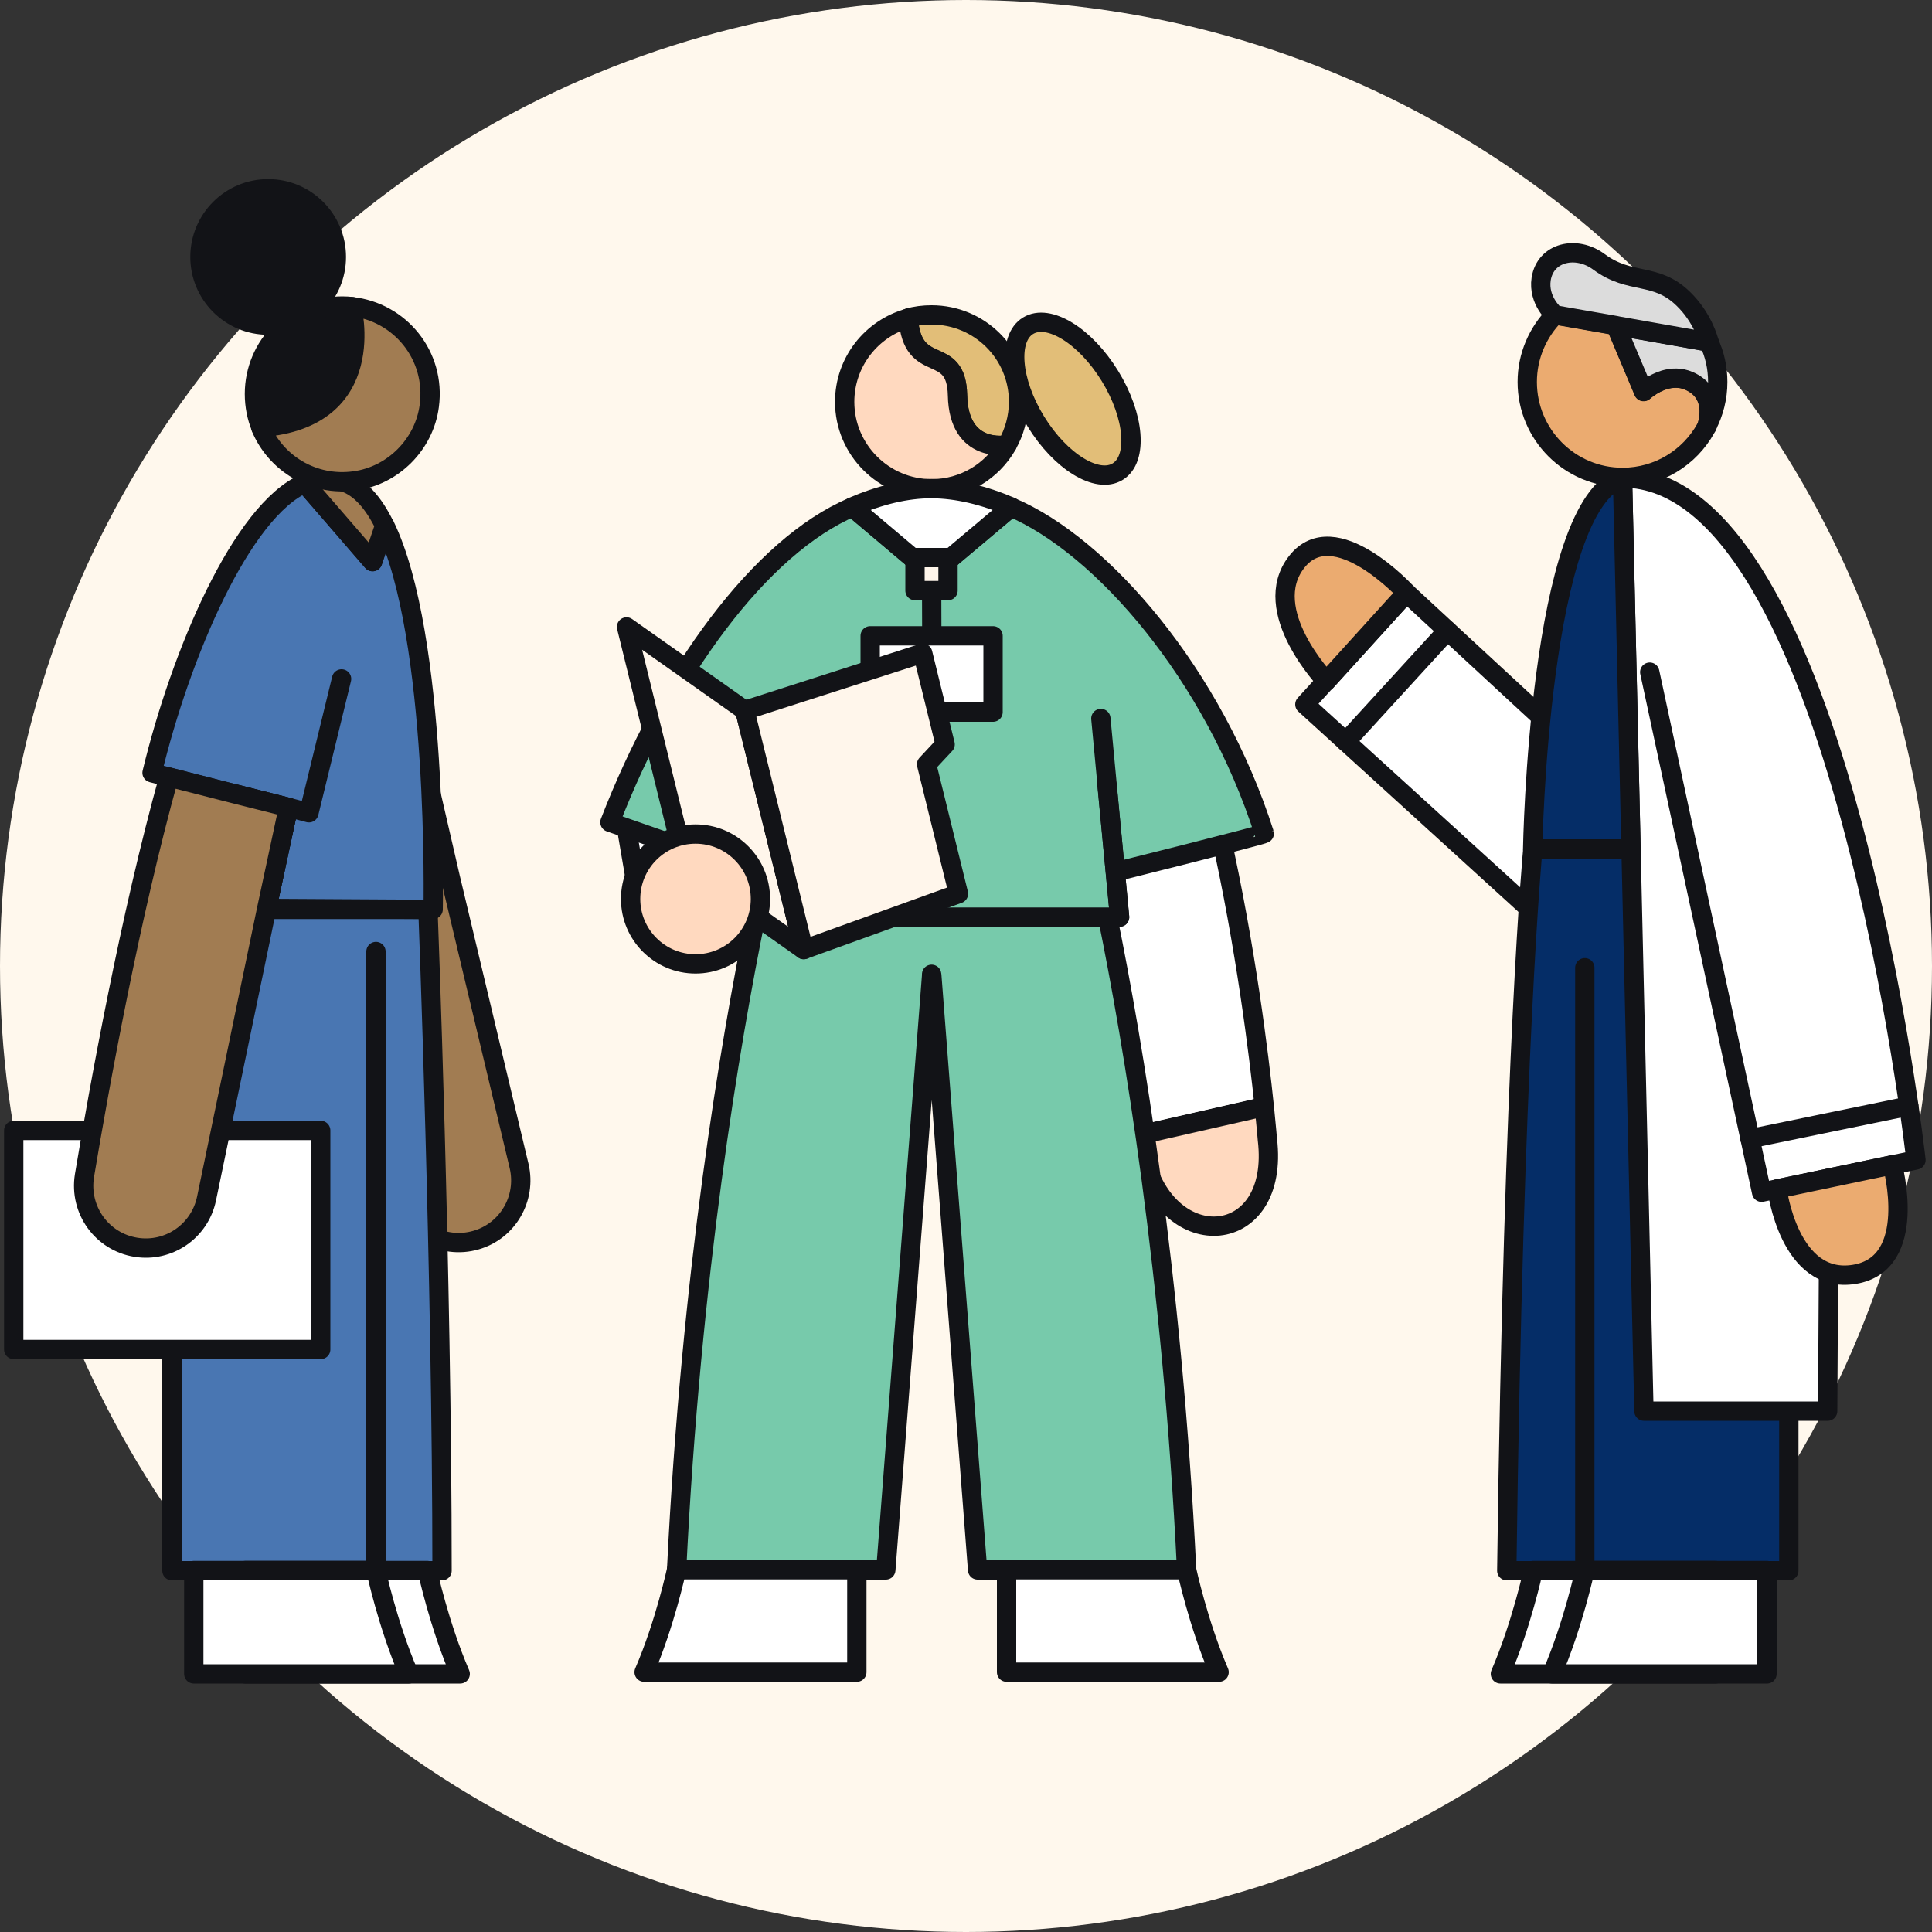 <?xml version="1.0" encoding="utf-8"?>
<!-- Generator: Adobe Illustrator 28.2.0, SVG Export Plug-In . SVG Version: 6.00 Build 0)  -->
<svg version="1.1" id="Layer_1" xmlns="http://www.w3.org/2000/svg" xmlns:xlink="http://www.w3.org/1999/xlink" x="0px" y="0px"
	 viewBox="0 0 100 100" style="enable-background:new 0 0 100 100;" xml:space="preserve">
<rect x="0" y="0" width="100" height="100" fill="#333333" stroke="none"/>
<style type="text/css">
	.st0{fill:#FFF8ED;}
	.st1{fill:#FFFFFF;stroke:#121317;stroke-linecap:round;stroke-linejoin:round;stroke-miterlimit:10;}
	.st2{fill:#A17C52;stroke:#121317;stroke-linecap:round;stroke-linejoin:round;stroke-miterlimit:10;}
	.st3{fill:#4976B2;stroke:#121317;stroke-linecap:round;stroke-linejoin:round;stroke-miterlimit:10;}
	.st4{fill:none;stroke:#121317;stroke-linecap:round;stroke-linejoin:round;stroke-miterlimit:10;}
	.st5{fill:#121317;stroke:#121317;stroke-linecap:round;stroke-linejoin:round;stroke-miterlimit:10;}
	.st6{fill:#EBAB70;stroke:#121317;stroke-linecap:round;stroke-linejoin:round;stroke-miterlimit:10;}
	.st7{fill:#052D67;stroke:#121317;stroke-linecap:round;stroke-linejoin:round;stroke-miterlimit:10;}
	.st8{fill:#DCDCDC;stroke:#121317;stroke-linecap:round;stroke-linejoin:round;stroke-miterlimit:10;}
	.st9{fill:#E2BE78;stroke:#121317;stroke-linecap:round;stroke-linejoin:round;stroke-miterlimit:10;}
	.st10{fill:#FFD9BF;stroke:#121317;stroke-linecap:round;stroke-linejoin:round;stroke-miterlimit:10;}
	.st11{fill:#77CAAB;stroke:#121317;stroke-linecap:round;stroke-linejoin:round;stroke-miterlimit:10;}
	.st12{fill:#FFF6EB;stroke:#121317;stroke-linecap:round;stroke-linejoin:round;stroke-miterlimit:10;}
</style>
<circle class="st0" cx="50" cy="50" r="50"/>
<polygon class="st1" points="32.43,42.86 32.98,46.08 35.02,45 35.02,42.33 "/>
<path class="st2" d="M24.63,64.19L24.63,64.19c1.65-0.47,2.63-2.16,2.24-3.83l-3.56-14.93l-1.2-5.2l-2.85,0.55l-3.42,0.65
	c1.25,7.43,3.54,16.05,4.8,20.55C21.13,63.69,22.92,64.68,24.63,64.19z"/>
<path class="st3" d="M8.9,47.06V81.3h13.98c0-15.36-0.73-34.23-0.73-34.23H8.9z"/>
<path class="st1" d="M22.12,81.29c0,0,0.61,2.83,1.7,5.35H12.7v-5.35H22.12z"/>
<path class="st1" d="M19.46,81.29c0,0,0.61,2.83,1.7,5.35H10.03v-5.35H19.46z"/>
<path class="st1" d="M19.46,81.29c0-0.78,0-32.04,0-32.04"/>
<path class="st1" d="M7.08,61.31"/>
<path class="st1" d="M7.15,73.38"/>
<path class="st3" d="M22.42,47.07l-8.61-0.05l1.12-5.22l-2.82-0.71L7.87,40c1.47-6.11,4.63-13.58,7.91-14.99l3.51,4.06l0.63-1.87
	C22.71,32.93,22.42,47.07,22.42,47.07z"/>
<polygon class="st1" points="10.07,46.99 13.81,47.01 14.93,41.79 12.12,41.08 "/>
<polyline class="st4" points="17.68,35.14 15.99,42.07 14.93,41.79 "/>
<path class="st2" d="M19.91,27.2L19.91,27.2l-0.63,1.87l-3.51-4.06c0.67-0.29,1.33-0.33,1.99-0.07
	C18.63,25.21,19.34,26.03,19.91,27.2z"/>
<g>
	<path class="st5" d="M13.51,22.13c-0.22-0.53-0.34-1.12-0.34-1.74c0-2.51,2.04-4.55,4.55-4.55c0.17,0,0.34,0.01,0.5,0.03
		C18.21,15.87,19.74,21.67,13.51,22.13z"/>
	<path class="st2" d="M22.22,21.01c-0.26,1.99-1.87,3.61-3.86,3.88c-2.16,0.3-4.09-0.92-4.86-2.76c6.23-0.46,4.7-6.26,4.7-6.26
		C20.69,16.14,22.57,18.39,22.22,21.01z"/>
	<circle class="st5" cx="13.88" cy="13.3" r="3.53"/>
</g>
<g>
	<polygon class="st1" points="82.3,39.46 72.8,30.68 67.54,36.46 80.48,48.24 	"/>
	<path class="st6" d="M72.8,30.68c0,0-3.73-4.09-5.68-1.6c-1.98,2.52,1.53,6.18,1.53,6.18L72.8,30.68z"/>
	<path class="st7" d="M92.59,43.94V81.3h-14.6c0.35-27.02,1.35-37.36,1.35-37.36H92.59z"/>
	<path class="st1" d="M79.36,81.29c0,0-0.61,2.83-1.7,5.35h11.13v-5.35H79.36z"/>
	<path class="st1" d="M82.03,81.29c0,0-0.61,2.83-1.7,5.35h11.13v-5.35H82.03z"/>
	<path class="st1" d="M82.03,81.29c0-0.78,0-31.2,0-31.2"/>
	<path class="st1" d="M85.39,34.79l5.79,26.92l7.99-1.67c0,0-3.93-35.3-15.19-35.3l1.11,48.3h9.51l0.07-12.07"/>
	<path class="st7" d="M83.98,24.73c-4.35,1.36-4.65,19.21-4.65,19.21h5.09L83.98,24.73z"/>
	<path class="st6" d="M91.98,61.54c0,0,0.62,4.97,4,4.42c3.38-0.55,1.97-5.67,1.97-5.67L91.98,61.54z"/>
	<g>
		<path class="st6" d="M79.05,19.77c0,2.73,2.21,4.94,4.93,4.94c1.86,0,3.48-1.03,4.32-2.55c0.03-0.04,0.05-0.08,0.07-0.13
			c0-0.01,0-0.01,0-0.01c0.13-0.44,0.37-1.73-0.93-2.31c-0.45-0.2-0.9-0.17-1.28-0.06c-0.63,0.19-1.08,0.61-1.08,0.61l-1.44-3.42
			l-3.15-0.55C79.6,17.19,79.05,18.42,79.05,19.77z"/>
		<path class="st8" d="M83.63,16.85l1.44,3.42c0,0,0.45-0.42,1.08-0.61c0.38-0.11,0.83-0.14,1.28,0.06c1.3,0.58,1.06,1.86,0.93,2.31
			c0.35-0.68,0.55-1.44,0.55-2.26c0-0.74-0.16-1.44-0.46-2.07l-4.7-0.83L83.63,16.85z"/>
	</g>
	<path class="st8" d="M80.48,16.3l3.15,0.55l0.14,0.03l4.7,0.83c0,0,0-0.01-0.01-0.01c-0.03-0.14-0.36-1.3-1.34-2.24
		c-1.43-1.39-2.72-0.7-4.35-1.9c-1.18-0.88-2.78-0.51-3,0.88C79.6,15.56,80.48,16.3,80.48,16.3z"/>
</g>
<rect x="0.71" y="58.51" class="st1" width="15.89" height="11.34"/>
<path class="st2" d="M7.04,64.56L7.04,64.56c1.7,0.27,3.3-0.84,3.65-2.52l3.12-15.03l1.12-5.22l-2.82-0.71l-3.37-0.86
	c-2.02,7.26-3.6,16.03-4.37,20.64C4.09,62.63,5.28,64.28,7.04,64.56z"/>
<g>
	<path class="st9" d="M52.72,20.79c0,0.82-0.22,1.58-0.59,2.23c0,0-2.5,0.5-2.57-2.57c-0.06-2.75-2.33-0.93-2.55-3.99
		c0.38-0.11,0.79-0.16,1.21-0.16C50.71,16.3,52.72,18.31,52.72,20.79z"/>
	<path class="st10" d="M52.13,23.03c-0.78,1.36-2.23,2.27-3.91,2.27c-2.48,0-4.5-2.02-4.5-4.5c0-2.06,1.39-3.8,3.29-4.33
		c0.22,3.06,2.49,1.25,2.55,3.99C49.62,23.53,52.13,23.03,52.13,23.03z"/>
	<path class="st1" d="M65.44,57.29l-6.5,1.48c-0.77-3.4-1.98-9.13-2.95-13.76l7.17-1.88C64.48,49.03,65.16,54.59,65.44,57.29z"/>
	<path class="st10" d="M59.18,59.79c-0.08-0.31-0.16-0.66-0.24-1.03l6.5-1.48c0.11,1.08,0.16,1.7,0.16,1.7
		C66.27,64.57,60.41,65.05,59.18,59.79z"/>
	<line class="st1" x1="41.02" y1="45" x2="33.85" y2="43.13"/>
	<path class="st11" d="M61.42,81.26H50.6l-2.37-30.77l-0.01-0.06v0.06l-2.37,30.77H35.02c0.75-15.34,2.78-27.31,4.1-33.79h18.21
		C58.65,53.95,60.67,65.92,61.42,81.26z"/>
	<path class="st1" d="M35.02,81.25c0,0-0.6,2.8-1.68,5.3h11.01v-5.3H35.02z"/>
	<path class="st1" d="M61.42,81.25c0,0,0.6,2.8,1.68,5.3H52.1v-5.3H61.42z"/>
	<g>
		<path class="st11" d="M57.73,45.13l-0.43-4.48l0.19,2l0.46,4.82H38.48l0.45-4.69l0.2-2.13l-0.42,4.4l-7.14-2.49
			c2.96-7.67,7.78-14.29,12.54-16.31l4.11,3.47l4.12-3.47c4.7,2,10.46,8.64,13.1,16.89C65.46,43.2,57.73,45.13,57.73,45.13z"/>
		<path class="st1" d="M52.34,26.24l-4.12,3.47l-4.11-3.47c1.41-0.61,2.79-0.95,4.11-0.95C49.54,25.3,50.93,25.63,52.34,26.24z"/>
	</g>
	<line class="st1" x1="39.46" y1="37.19" x2="38.48" y2="47.47"/>
	<line class="st1" x1="56.98" y1="37.19" x2="57.95" y2="47.47"/>
</g>
<ellipse transform="matrix(0.852 -0.524 0.524 0.852 -2.563 32.164)" class="st9" cx="55.51" cy="20.61" rx="2.25" ry="4.43"/>
<g>
	<line class="st1" x1="48.22" y1="29.73" x2="48.23" y2="32.97"/>
	<rect x="45.04" y="32.91" class="st1" width="6.36" height="3.95"/>
</g>
<g>
	<polygon class="st12" points="41.6,49.15 35.48,44.83 32.43,32.45 38.55,36.77 	"/>
	<polygon class="st12" points="49.61,46.26 41.6,49.15 38.55,36.77 47.76,33.81 48.92,38.53 47.96,39.56 	"/>
</g>
<circle class="st10" cx="36" cy="46.53" r="3.36"/>
<rect x="47.36" y="28.86" class="st12" width="1.71" height="1.71"/>
<line class="st6" x1="74.92" y1="32.64" x2="69.66" y2="38.39"/>
<line class="st6" x1="90.58" y1="58.94" x2="98.8" y2="57.25"/>
</svg>
